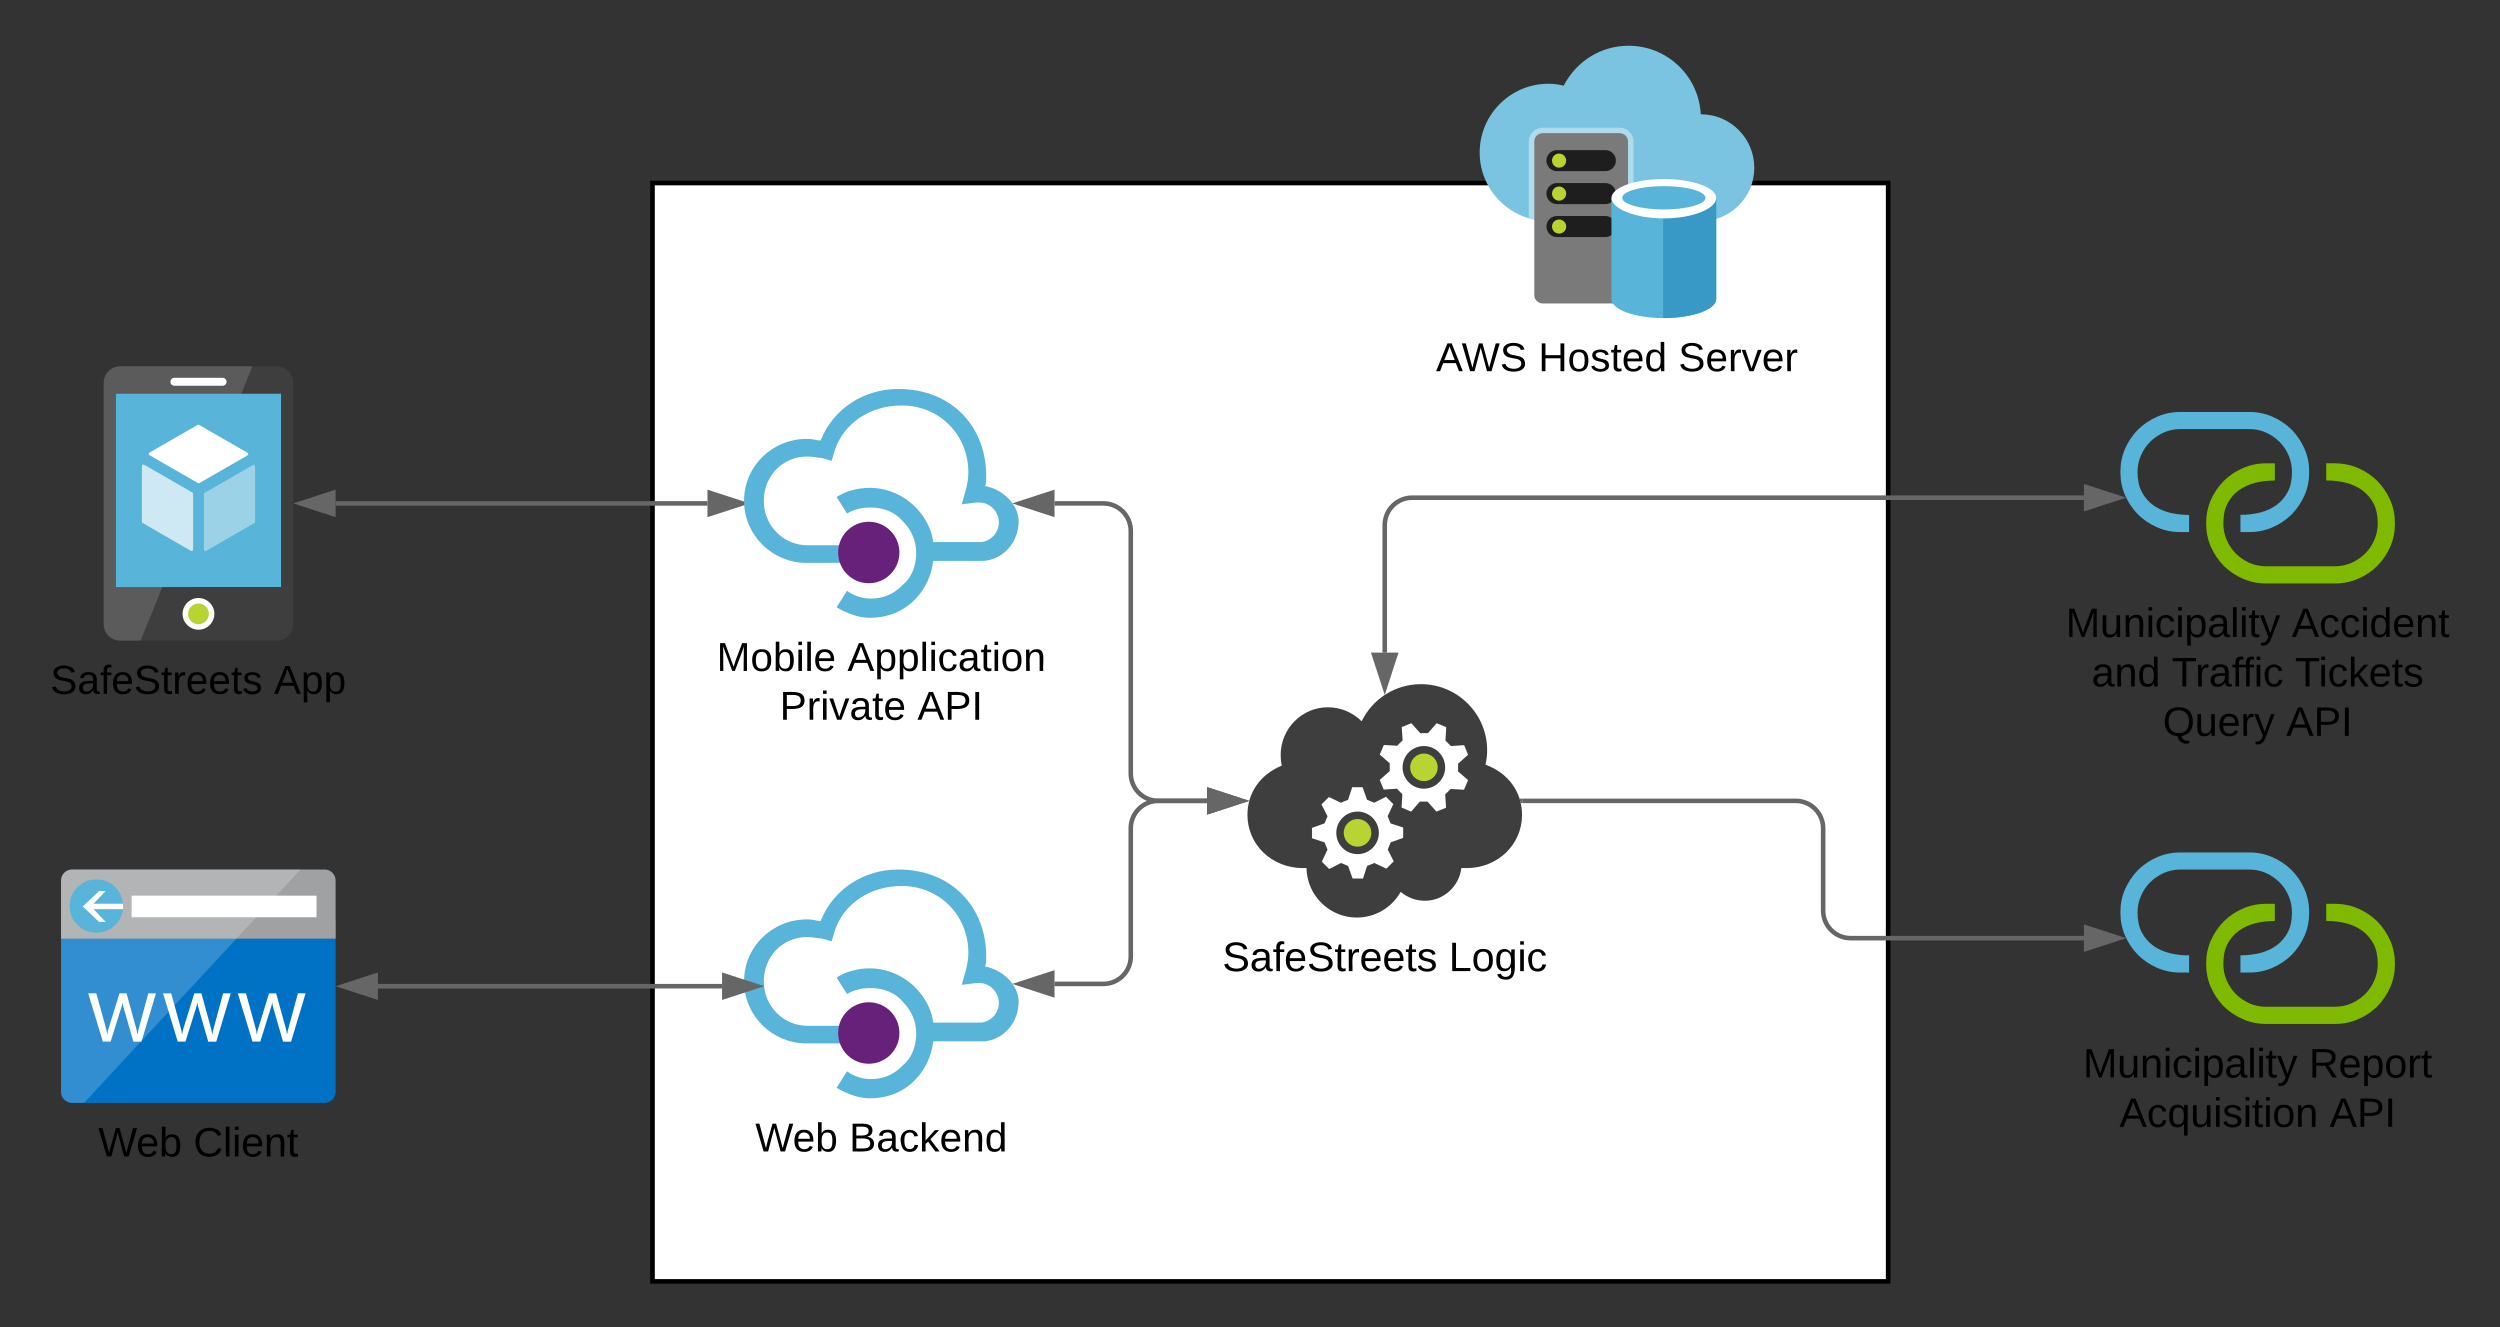 <svg xmlns="http://www.w3.org/2000/svg" xmlns:xlink="http://www.w3.org/1999/xlink" xmlns:lucid="lucid" width="1092.57" height="580"><rect width="100%" height="100%" fill="#333333" stroke="none"/><g transform="translate(-213.333 -220)" lucid:page-tab-id="LHwz4.T1mWLy"><path d="M341.5 492.8c0 3.96-3.23 7.2-7.2 7.2h-68.45c-3.97 0-7.2-3.24-7.2-7.2V387.3c0-3.95 3.23-7.2 7.2-7.2h68.44c3.97 0 7.2 3.25 7.2 7.2V492.8z" stroke="#000" stroke-opacity="0" fill="#3e3e3e"/><path d="M264 392.08h72.16v84.47H264v-84.47z" stroke="#000" stroke-opacity="0" fill="#59b4d9"/><path d="M307.02 488.27c0 3.83-3.1 6.93-6.95 6.93-3.83 0-6.95-3.1-6.95-6.93 0-3.82 3.12-6.93 6.95-6.93 3.84 0 6.95 3.1 6.95 6.93" stroke="#000" stroke-opacity="0" fill="#fff"/><path d="M304.63 488.27c0 2.5-2.04 4.55-4.56 4.55-2.5 0-4.55-2.04-4.55-4.55 0-2.5 2.04-4.54 4.55-4.54 2.52 0 4.56 2.04 4.56 4.54" stroke="#000" stroke-opacity="0" fill="#b8d432"/><path d="M263.97 476.5v-84.42h54.8l4.87-12h-57.78c-3.97 0-7.22 3.25-7.22 7.2V492.8c0 3.96 3.25 7.2 7.22 7.2h8.9l9.56-23.5h-20.35z" stroke="#000" stroke-opacity="0" fill="#fff" fill-opacity=".15"/><path d="M312.37 386.84c0 .98-.8 1.77-1.77 1.77h-21.05c-.98 0-1.77-.78-1.77-1.76 0-.97.8-1.77 1.77-1.77h21.05c.98 0 1.77.8 1.77 1.77" stroke="#000" stroke-opacity="0" fill="#1e1e1e"/><path d="M312.37 386.84c0 .98-.8 1.77-1.77 1.77h-21.05c-.98 0-1.77-.78-1.77-1.76 0-.97.8-1.77 1.77-1.77h21.05c.98 0 1.77.8 1.77 1.77M300.16 431.2c-.13 0-.22-.03-.35-.1l-21.17-12.18c-.18-.13-.3-.33-.3-.56 0-.23.12-.44.3-.54l21.05-12.12c.22-.1.44-.1.65 0l21.2 12.2c.16.1.3.33.3.56 0 .23-.14.43-.3.54l-21.07 12.1c-.08.07-.2.1-.3.1" stroke="#000" stroke-opacity="0" fill="#fff"/><path d="M297.1 460.82c-.13 0-.22-.04-.33-.08l-21.1-12.17c-.22-.1-.33-.3-.33-.53v-24.4c0-.22.1-.44.33-.56.18-.1.43-.1.63 0l21.12 12.18c.18.1.3.3.3.53v24.38c0 .22-.12.45-.3.56-.1.04-.22.08-.3.08" stroke="#000" stroke-opacity="0" fill="#fff" fill-opacity=".7"/><path d="M303.08 460.82c-.1 0-.22-.04-.33-.08-.2-.1-.32-.33-.32-.56v-24.2c0-.24.12-.46.32-.58l21.1-12.16c.2-.1.45-.1.63 0 .22.12.34.34.34.57v24.22c0 .26-.12.45-.34.56l-21.08 12.16c-.1.04-.2.08-.32.08" stroke="#000" stroke-opacity="0" fill="#fff" fill-opacity=".4"/><path d="M267.5 380h64.9c.94 0 1.42.48 1.42 1.44v117.12c0 .96-.48 1.44-1.43 1.44h-64.9c-.96 0-1.43-.48-1.43-1.44V381.44c0-.96.47-1.44 1.42-1.44z" stroke="#000" stroke-opacity="0" stroke-width="0" fill-opacity="0"/><path d="M259.9 387.9h80.2c.9 0 1.4.53 1.4 1.47v101.97c0 .94-.5 1.47-1.4 1.47h-80.2c-.9 0-1.4-.52-1.4-1.46V389.37c0-.94.5-1.47 1.4-1.47z" stroke="#000" stroke-opacity="0" stroke-width="0" fill-opacity="0"/><use xlink:href="#a" transform="matrix(1,0,0,1,228.5,509) translate(6.833 14.222)"/><use xlink:href="#b" transform="matrix(1,0,0,1,228.5,509) translate(104.562 14.222)"/><path d="M498.5 300h540v480h-540z" stroke="#000" stroke-width="2" fill="#fff"/><path d="M956.72 269.95h-.12c-.84-16.7-14.64-29.95-31.56-29.95-12.36 0-23.04 7.12-28.32 17.47-2.16-.54-4.44-.85-6.72-.85-16.56 0-30 13.5-30 30.04s13.44 29.95 30 29.95h66.72c12.84 0 23.28-10.4 23.28-23.28 0-12.87-10.44-23.37-23.28-23.37z" stroke="#000" stroke-opacity="0" fill="#59b4d9"/><path d="M956.72 269.95h-.12c-.84-16.7-14.64-29.95-31.56-29.95-12.36 0-23.04 7.12-28.32 17.47-2.16-.54-4.44-.85-6.72-.85-16.56 0-30 13.5-30 30.04s13.44 29.95 30 29.95h66.72c12.84 0 23.28-10.4 23.28-23.28 0-12.87-10.44-23.37-23.28-23.37z" stroke="#000" stroke-opacity="0" fill="#fff" fill-opacity=".2"/><path d="M890 316.6h37.23v-34.77c0-3.3-2.75-6.05-6.18-6.05h-33.42c-3.44 0-6.18 2.74-6.18 6.05v33.5c2.7.83 5.58 1.28 8.56 1.28z" stroke="#000" stroke-opacity="0" fill="#fff" fill-opacity=".4"/><path d="M924.82 349c0 2-1.68 3.63-3.77 3.63h-33.43c-2.1 0-3.76-1.63-3.76-3.64v-67.17c0-2 1.67-3.65 3.76-3.65h33.43c2.1 0 3.77 1.64 3.77 3.65V349z" stroke="#000" stroke-opacity="0" fill="#7a7a7a"/><path d="M889.16 319c0-2.53 2.06-4.6 4.6-4.6h21.14c2.55 0 4.62 2.07 4.62 4.6 0 2.55-2.07 4.6-4.62 4.6h-21.13c-2.55 0-4.6-2.05-4.6-4.6z" stroke="#000" stroke-opacity="0" fill="#1e1e1e"/><path d="M897.8 319c0 1.72-1.4 3.1-3.1 3.1-1.7 0-3.1-1.38-3.1-3.1 0-1.7 1.4-3.07 3.1-3.07 1.7 0 3.1 1.38 3.1 3.08z" stroke="#000" stroke-opacity="0" fill="#b8d432"/><path d="M889.16 304.6c0-2.54 2.06-4.6 4.6-4.6h21.14c2.55 0 4.62 2.06 4.62 4.6 0 2.54-2.07 4.6-4.62 4.6h-21.13c-2.55 0-4.6-2.06-4.6-4.6z" stroke="#000" stroke-opacity="0" fill="#1e1e1e"/><path d="M897.8 304.6c0 1.7-1.4 3.1-3.1 3.1-1.7 0-3.1-1.4-3.1-3.1 0-1.7 1.4-3.08 3.1-3.08 1.7 0 3.1 1.38 3.1 3.08z" stroke="#000" stroke-opacity="0" fill="#b8d432"/><path d="M889.16 290.2c0-2.55 2.06-4.6 4.6-4.6h21.14c2.55 0 4.62 2.05 4.62 4.6 0 2.53-2.07 4.6-4.62 4.6h-21.13c-2.55 0-4.6-2.07-4.6-4.6z" stroke="#000" stroke-opacity="0" fill="#1e1e1e"/><path d="M897.8 290.2c0 1.7-1.4 3.08-3.1 3.08-1.7 0-3.1-1.38-3.1-3.1 0-1.7 1.4-3.07 3.1-3.07 1.7 0 3.1 1.4 3.1 3.1z" stroke="#000" stroke-opacity="0" fill="#b8d432"/><path d="M940.48 306.54h-22.9v44.17c0 4.52 10.08 8.25 22.58 8.3h.32c12.64 0 22.9-3.72 22.9-8.3v-44.16h-22.9z" stroke="#000" stroke-opacity="0" fill="#59b4d9"/><path d="M940.17 359c12.64 0 23.2-3.73 23.2-8.3v-44.16l-23.2.58V359z" stroke="#000" stroke-opacity="0" fill="#3999c6"/><path d="M963.37 306.55c0 4.58-10.25 8.9-22.9 8.9-12.62 0-22.88-4.32-22.88-8.9 0-4.6 10.25-8.3 22.88-8.3 12.64 0 22.9 3.7 22.9 8.3" stroke="#000" stroke-opacity="0" fill="#fff"/><path d="M958.7 306.44c0 2.8-8.17 5.1-18.22 5.1-10.05 0-18.2-2.3-18.2-5.1 0-2.82 8.15-5.1 18.2-5.1 10.05 0 18.2 2.28 18.2 5.1" stroke="#000" stroke-opacity="0" fill="#59b4d9"/><use xlink:href="#c" transform="matrix(1,0,0,1,830,368) translate(10.914 14.222)"/><use xlink:href="#d" transform="matrix(1,0,0,1,830,368) translate(55.654 14.222)"/><use xlink:href="#e" transform="matrix(1,0,0,1,830,368) translate(116.84 14.222)"/><path d="M587.46 458.3h-21.24c-10.56 0-19.08-8.6-19.08-19.4 0-10.8 8.04-19.4 19.08-19.4 1.92 0 4.08.5 6.48.7l4.08 1.2 1.2-4.1c3.84-12.4 15.72-20.1 29.4-20.1 16.44 0 29.16 12.7 29.16 29.3 0 2.6-.48 5.2-1.2 7.9l-1.68 6 6.48-.8h1.2c4.68 0 8.52 4.1 8.52 8.7 0 4.5-3.36 7.9-7.32 8.6h-21.36c-.72-6-3.84-11.3-7.8-15.3-5.28-5.3-12.48-8.4-19.92-8.4-5.28 0-10.44 1.4-14.52 4l4.56 7.2c3.24-1.9 6.6-2.6 10.44-2.6 5.28 0 10.56 1.9 13.92 6 3.84 3.8 5.88 8.6 5.88 13.9 0 5.3-1.8 10.6-5.88 13.9-3.84 4.1-8.64 6-13.92 6-3.84 0-7.44-1.2-10.44-3.4l-4.56 7.2c4.56 2.7 9.72 4.6 14.52 4.6 7.44 0 14.64-2.6 19.92-8.2 4.44-4.5 7.08-10.5 7.8-16.7h22.32c8.52-.8 15-8.2 15-17.3 0-7.2-6.72-13.9-14.64-15.4.48-1.4.48-2.1.48-4.5 0-21.1-14.76-37.9-38.4-37.9-15.12 0-28.44 8.6-33.96 22.5-1.92 0-3.36-.7-5.52-.7-15.48-.2-27.96 11.8-27.96 27.1 0 15.1 12.48 27.1 27.24 27.1h23.4l-1.68-7.7z" stroke="#000" stroke-opacity="0" fill="#59b4d9"/><path d="M606.4 461.46c0 7.42-6 13.43-13.4 13.43s-13.38-6.02-13.38-13.44c0-7.4 6-13.43 13.38-13.43 7.4 0 13.4 6.02 13.4 13.43z" stroke="#000" stroke-opacity="0" fill="#68217a"/><path d="M583.4 478.3l4.22-6.7-7.63-7.08-21.42-1.4-16.63-12.37-1.48-17.2 12.75-17.5 21.07-.2 12.52-17.58 20.27-4.84 18.44 5.03 11.4 10.05 4.2 15.64-.57 12.93 13.78 4.84-3.42 14.8-13.1 5.22-18.9.83-6.5 12.56-9.33 9.88-13.43 1.3z" stroke="#000" stroke-opacity="0" stroke-width="0" fill-opacity="0"/><use xlink:href="#f" transform="matrix(1,0,0,1,508.5,499) translate(18.049 14.222)"/><use xlink:href="#g" transform="matrix(1,0,0,1,508.5,499) translate(75.185 14.222)"/><use xlink:href="#h" transform="matrix(1,0,0,1,508.5,499) translate(45.605 35.556)"/><use xlink:href="#i" transform="matrix(1,0,0,1,508.5,499) translate(105.753 35.556)"/><path d="M360 440h162.52" stroke="#666" stroke-width="2" fill="none"/><path d="M344.74 440l14.26-4.64v9.28z" stroke="#666" stroke-width="2" fill="#666"/><path d="M537.8 440l-14.28 4.64v-9.28z" fill="#666"/><path d="M538.53 439.2l.14 1.57-16.15 5.24v-12zm-14 4.06l10.02-3.26-10.03-3.26z" fill="#666"/><path d="M587.46 668.3h-21.24c-10.56 0-19.08-8.6-19.08-19.4 0-10.8 8.04-19.4 19.08-19.4 1.92 0 4.08.5 6.48.7l4.08 1.2 1.2-4.1c3.84-12.4 15.72-20.1 29.4-20.1 16.44 0 29.16 12.7 29.16 29.3 0 2.6-.48 5.2-1.2 7.9l-1.68 6 6.48-.8h1.2c4.68 0 8.52 4.1 8.52 8.7 0 4.5-3.36 7.9-7.32 8.6h-21.36c-.72-6-3.84-11.3-7.8-15.3-5.28-5.3-12.48-8.4-19.92-8.4-5.28 0-10.44 1.4-14.52 4l4.56 7.2c3.24-1.9 6.6-2.6 10.44-2.6 5.28 0 10.56 1.9 13.92 6 3.84 3.8 5.88 8.6 5.88 13.9 0 5.3-1.8 10.6-5.88 13.9-3.84 4.1-8.64 6-13.92 6-3.84 0-7.44-1.2-10.44-3.4l-4.56 7.2c4.56 2.7 9.72 4.6 14.52 4.6 7.44 0 14.64-2.6 19.92-8.2 4.44-4.5 7.08-10.5 7.8-16.7h22.32c8.52-.8 15-8.2 15-17.3 0-7.2-6.72-13.9-14.64-15.4.48-1.4.48-2.1.48-4.5 0-21.1-14.76-37.9-38.4-37.9-15.12 0-28.44 8.6-33.96 22.5-1.92 0-3.36-.7-5.52-.7-15.48-.2-27.96 11.8-27.96 27.1 0 15.1 12.48 27.1 27.24 27.1h23.4l-1.68-7.7z" stroke="#000" stroke-opacity="0" fill="#59b4d9"/><path d="M606.4 671.46c0 7.42-6 13.43-13.4 13.43s-13.38-6.02-13.38-13.44c0-7.4 6-13.43 13.38-13.43 7.4 0 13.4 6.02 13.4 13.43z" stroke="#000" stroke-opacity="0" fill="#68217a"/><path d="M583.4 688.3l4.22-6.7-7.63-7.08-21.42-1.4-16.63-12.37-1.48-17.2 12.75-17.5 21.07-.2 12.52-17.58 20.27-4.84 18.44 5.03 11.4 10.05 4.2 15.64-.57 12.93 13.78 4.84-3.42 14.8-13.1 5.22-18.9.83-6.5 12.56-9.33 9.88-13.43 1.3z" stroke="#000" stroke-opacity="0" stroke-width="0" fill-opacity="0"/><use xlink:href="#j" transform="matrix(1,0,0,1,508.5,709) translate(34.889 14.222)"/><use xlink:href="#k" transform="matrix(1,0,0,1,508.5,709) translate(75.975 14.222)"/><path d="M240 697.2c0 2.65 2.16 4.8 4.8 4.8h110.4c2.64 0 4.8-2.15 4.8-4.8v-74.95H240v74.96z" stroke="#000" stroke-opacity="0" fill="#0072c6"/><path d="M355.2 600H244.8c-2.64 0-4.8 2.15-4.8 4.8v25.43h120V604.8c0-2.65-2.16-4.8-4.8-4.8" stroke="#000" stroke-opacity="0" fill="#a0a1a2"/><path d="M244.83 600c-2.62 0-4.8 2.14-4.8 4.8v92.39c0 2.66 2.18 4.8 4.8 4.8h5.24l94.62-102h-99.87z" stroke="#000" stroke-opacity="0" fill="#fff" fill-opacity=".2"/><path d="M270.86 611.43h80.8v9.43h-80.8v-9.43z" stroke="#000" stroke-opacity="0" fill="#fff"/><path d="M267.14 616c0 6.43-5.24 11.66-11.7 11.66-6.47 0-11.7-5.23-11.7-11.67 0-6.46 5.23-11.68 11.7-11.68 6.46 0 11.7 5.22 11.7 11.67" stroke="#000" stroke-opacity="0" fill="#59b4d9"/><path d="M254.2 617.3l5.3 5.6h-2.88l-7.1-6.75 7.1-6.74h2.86l-5.3 5.56h12.96v2.35H254.2zM281.5 654.13l-6.35 21.1h-3.52l-4.35-15.1c-.18-.58-.3-1.23-.35-1.97h-.06c-.06.5-.2 1.14-.45 1.92l-4.73 15.14h-3.4l-6.4-21.1h3.55l4.38 15.87c.14.48.23 1.1.3 1.9h.17c.03-.62.15-1.25.35-1.95l4.9-15.82h3.1l4.37 15.9c.12.5.24 1.14.3 1.9h.18c.03-.55.14-1.18.35-1.9l4.3-15.9h3.34zM314.18 654.13l-6.33 21.1h-3.52l-4.35-15.1c-.18-.58-.3-1.23-.35-1.97h-.1c-.02.5-.17 1.14-.4 1.92l-4.74 15.14H291l-6.4-21.1h3.55l4.37 15.87c.15.48.24 1.1.3 1.9h.18c.03-.62.15-1.25.35-1.95l4.9-15.82h3.1l4.37 15.9c.12.5.24 1.14.3 1.9h.17c.02-.55.14-1.18.35-1.9l4.3-15.9h3.33zM346.88 654.13l-6.33 21.1h-3.52l-4.35-15.1c-.18-.58-.3-1.23-.36-1.97h-.06c-.05.5-.2 1.14-.44 1.92l-4.73 15.14h-3.42l-6.4-21.1h3.56l4.38 15.87c.15.48.24 1.1.3 1.9h.17c.02-.62.14-1.25.35-1.95l4.88-15.82h3.1l4.4 15.9c.1.5.23 1.14.3 1.9h.16c.02-.55.14-1.18.35-1.9l4.3-15.9h3.33z" stroke="#000" stroke-opacity="0" fill="#fff"/><use xlink:href="#l" transform="matrix(1,0,0,1,210,711) translate(46.275 14.4)"/><use xlink:href="#m" transform="matrix(1,0,0,1,210,711) translate(87.875 14.4)"/><path d="M378.5 651h150.4" stroke="#666" stroke-width="2" fill="none"/><path d="M363.24 651l14.26-4.64v9.28zM544.16 651l-14.27 4.64v-9.28z" stroke="#666" stroke-width="2" fill="#666"/><path d="M862.54 554.2c.48-2.15.72-4.2.72-6.33 0-15.92-12.96-28.87-28.92-28.87-11.16 0-21.12 6.32-25.92 16.22-3.96-3.88-9.12-6.12-14.76-6.12-11.4 0-20.64 9.38-20.64 20.8 0 1.54.12 3.07.48 4.7-9.36 3.87-15 11.83-15 21.52 0 13.06 10.68 23.26 24.24 23.26h1.56c.24 12.03 10.08 21.62 21.96 21.62 8.16 0 15.36-4.4 19.2-11.22 3 2.45 6.6 3.88 10.56 3.88 8.16 0 15-6.23 15.96-14.28h2.28c13.56 0 24.24-10.2 24.24-23.26 0-10.1-6.12-18.36-15.96-21.93" stroke="#000" stroke-opacity="0" fill="#3e3e3e"/><path d="M853.14 565.14l1.78-4.2-.5-.44-3.87-3.36v-3.4l4.37-3.87-1.7-4.2-.7.03-5.1.35-2.38-2.4.34-5.84-4.16-1.76-.47.5-3.36 3.86H834l-3.86-4.36-4.2 1.7.03.7.35 5.1-2.4 2.35-5.82-.32-1.78 4.18.5.46 3.86 3.36v3.4l-4.36 3.87 1.7 4.2.7-.03 5.1-.34 2.38 2.4-.34 5.83 4.2 1.8.43-.52 3.34-3.86h3.4l3.86 4.37 4.2-1.7-.03-.7-.35-5.1 2.4-2.4 5.82.34zm-21.15-1.2c-4.72-2-6.96-7.46-4.95-12.2 2-4.73 7.45-6.97 12.2-4.96 4.7 2 6.94 7.46 4.94 12.2-2.02 4.73-7.46 6.97-12.2 4.96M826.56 586.18v-4.55l-.64-.2-4.87-1.6-1.27-3.12 2.47-5.3-3.2-3.2-.6.32-4.54 2.28-3.14-1.28-1.95-5.5h-4.54l-.2.63-1.6 4.87-3.15 1.28-5.25-2.48-3.2 3.2.28.6 2.32 4.6-1.28 3.1-5.5 1.97v4.54l.63.2 4.87 1.6 1.28 3.16-2.48 5.27 3.2 3.2.6-.28 4.58-2.33 3.1 1.28 1.97 5.5h4.55l.2-.63 1.6-4.87 3.14-1.28 5.28 2.48 3.2-3.2-.3-.6-2.3-4.55 1.27-3.16 5.5-1.96zm-19.95 7.1c-5.13 0-9.28-4.14-9.28-9.3 0-5.15 4.2-9.3 9.3-9.3 5.14 0 9.3 4.2 9.3 9.3 0 5.16-4.16 9.3-9.3 9.3" stroke="#000" stroke-opacity="0" fill="#fff"/><path d="M841.18 557.7c-1.3 3.08-4.84 4.52-7.9 3.22-3.08-1.3-4.5-4.84-3.2-7.9 1.28-3.08 4.82-4.53 7.88-3.23 3.08 1.3 4.5 4.83 3.22 7.9M812.65 584c0 3.32-2.7 6.03-6.03 6.03-3.35 0-6.04-2.7-6.04-6.04 0-3.35 2.7-6.06 6.04-6.06 3.32 0 6.03 2.7 6.03 6.05" stroke="#000" stroke-opacity="0" fill="#b8d432"/><use xlink:href="#n" transform="matrix(1,0,0,1,728.5,630) translate(19.05 14.4)"/><use xlink:href="#o" transform="matrix(1,0,0,1,728.5,630) translate(118 14.4)"/><path d="M674.18 440h21.33c6.64 0 12 5.37 12 12v106c0 6.63 5.38 12 12 12h21.34" stroke="#666" stroke-width="2" fill="none"/><path d="M658.92 440l14.26-4.64v9.28zM756.1 570l-14.26 4.64v-9.28z" stroke="#666" stroke-width="2" fill="#666"/><path d="M674.18 650h21.33c6.64 0 12-5.37 12-12v-56c0-6.63 5.38-12 12-12h21.34" stroke="#666" stroke-width="2" fill="none"/><path d="M658.92 650l14.26-4.64v9.28zM756.1 570l-14.26 4.64v-9.28z" stroke="#666" stroke-width="2" fill="#666"/><path d="M1233.76 422.5c3.63 0 7.02.68 10.23 2.1 3.13 1.36 5.93 3.25 8.33 5.62 2.3 2.36 4.2 5.14 5.6 8.3 1.4 3.2 2.07 6.6 2.07 10.23 0 3.62-.66 7.03-2.06 10.24-1.4 3.14-3.3 5.92-5.6 8.28-2.4 2.36-5.2 4.25-8.35 5.62-3.22 1.42-6.6 2.1-10.24 2.1h-30.03c-3.63 0-7-.68-10.23-2.1-3.13-1.37-5.94-3.26-8.33-5.62-2.3-2.36-4.2-5.14-5.6-8.3-1.4-3.2-2.07-6.6-2.07-10.23 0-3.62.66-7.04 2.06-10.24 1.4-3.14 3.3-5.92 5.6-8.28 2.4-2.37 5.2-4.26 8.34-5.62 3.22-1.42 6.6-2.1 10.23-2.1h3.8v7.5c-2.97 0-5.86.32-8.58 1-2.72.7-5.12 1.8-7.18 3.3-2.06 1.48-3.7 3.42-4.95 5.8-1.24 2.35-1.8 5.24-1.8 8.65 0 2.57.48 5 1.47 7.24.98 2.25 2.3 4.25 4.03 5.98 1.74 1.68 3.72 3.04 5.94 4.04 2.3 1 4.7 1.47 7.26 1.47h30.03c2.56 0 4.95-.48 7.26-1.48 2.23-1 4.2-2.36 5.94-4.04 1.74-1.73 3.06-3.73 4.05-6 1-2.24 1.5-4.66 1.5-7.23 0-3.4-.6-6.3-1.82-8.66-1.24-2.38-2.9-4.27-4.95-5.8-2.07-1.5-4.46-2.6-7.18-3.3-2.72-.68-5.6-1-8.58-1v-7.5h3.8z" stroke="#000" stroke-opacity="0" stroke-width="3" fill="#7fba00"/><path d="M1192.47 452.5V445c2.97 0 5.86-.32 8.58-1 2.72-.7 5.12-1.8 7.18-3.3 2.06-1.53 3.7-3.42 4.95-5.8 1.24-2.35 1.8-5.24 1.8-8.65 0-2.57-.48-5-1.47-7.24-.98-2.3-2.3-4.25-4.03-5.98-1.74-1.68-3.72-3.04-5.94-4.04-2.3-1-4.7-1.47-7.26-1.47h-30.03c-2.56 0-4.95.48-7.26 1.48-2.23 1-4.2 2.36-5.94 4.04-1.74 1.73-3.06 3.68-4.05 6-1 2.24-1.5 4.66-1.5 7.23 0 3.4.6 6.3 1.82 8.66 1.24 2.38 2.9 4.27 4.95 5.8 2.07 1.5 4.46 2.6 7.18 3.3 2.72.68 5.6 1 8.58 1v7.5h-3.8c-3.62 0-7-.68-10.22-2.1-3.13-1.36-5.93-3.25-8.33-5.62-2.3-2.36-4.2-5.14-5.6-8.3-1.4-3.2-2.07-6.6-2.07-10.23 0-3.62.66-7.03 2.06-10.24 1.4-3.14 3.3-5.92 5.6-8.28 2.4-2.36 5.2-4.25 8.35-5.62 3.22-1.42 6.6-2.1 10.24-2.1h30.03c3.63 0 7 .68 10.23 2.1 3.13 1.37 5.94 3.26 8.33 5.62 2.3 2.36 4.2 5.14 5.6 8.3 1.4 3.2 2.07 6.6 2.07 10.23 0 3.62-.66 7.04-2.06 10.24-1.4 3.14-3.3 5.92-5.6 8.28-2.4 2.37-5.2 4.26-8.34 5.62-3.22 1.42-6.6 2.1-10.23 2.1h-3.8z" stroke="#000" stroke-opacity="0" stroke-width="3" fill="#59b4d9"/><path d="M1166.62 451.48h28.93s24.4-.9 25.62-25.62c0 0 .97-21.48-24.82-24.8h-33.68s-17.4 2.3-21.92 21.88c0 0-2.9 18.65 15.23 26.37 0 0 2.5 1.97 10.64 2.18z" stroke="#000" stroke-opacity="0" stroke-width="0" fill-opacity="0"/><path d="M1206.52 423.58h24.2s23.4-3.03 28.14 23.57c0 0 3.05 14.38-15.3 24.48 0 0-3.6 1.96-8.82 2.32h-32.55s-21.4-1.82-23.25-23.27c0 0-2.48-27.15 27.57-27.1z" stroke="#000" stroke-opacity="0" stroke-width="0" fill-opacity="0"/><use xlink:href="#p" transform="matrix(1,0,0,1,1110,484) translate(6.15 14.4)"/><use xlink:href="#q" transform="matrix(1,0,0,1,1110,484) translate(104.9 14.4)"/><use xlink:href="#r" transform="matrix(1,0,0,1,1110,484) translate(17.45 36)"/><use xlink:href="#s" transform="matrix(1,0,0,1,1110,484) translate(52.45 36)"/><use xlink:href="#t" transform="matrix(1,0,0,1,1110,484) translate(106.3 36)"/><use xlink:href="#u" transform="matrix(1,0,0,1,1110,484) translate(48.525 57.6)"/><use xlink:href="#v" transform="matrix(1,0,0,1,1110,484) translate(102.475 57.6)"/><path d="M1233.76 615c3.63 0 7.02.68 10.23 2.1 3.13 1.36 5.93 3.25 8.33 5.62 2.3 2.36 4.2 5.14 5.6 8.3 1.4 3.2 2.07 6.6 2.07 10.23 0 3.62-.66 7.03-2.06 10.24-1.4 3.14-3.3 5.92-5.6 8.28-2.4 2.36-5.2 4.25-8.35 5.62-3.22 1.42-6.6 2.1-10.24 2.1h-30.03c-3.63 0-7-.68-10.23-2.1-3.13-1.37-5.94-3.26-8.33-5.62-2.3-2.36-4.2-5.14-5.6-8.3-1.4-3.2-2.07-6.6-2.07-10.23 0-3.62.66-7.04 2.06-10.24 1.4-3.14 3.3-5.92 5.6-8.28 2.4-2.37 5.2-4.26 8.34-5.62 3.22-1.42 6.6-2.1 10.23-2.1h3.8v7.5c-2.97 0-5.86.32-8.58 1-2.72.7-5.12 1.8-7.18 3.3-2.06 1.48-3.7 3.42-4.95 5.8-1.24 2.35-1.8 5.24-1.8 8.65 0 2.57.48 5 1.47 7.24.98 2.25 2.3 4.25 4.03 5.98 1.74 1.68 3.72 3.04 5.94 4.04 2.3 1 4.7 1.47 7.26 1.47h30.03c2.56 0 4.95-.48 7.26-1.48 2.23-1 4.2-2.36 5.94-4.04 1.74-1.73 3.06-3.73 4.05-6 1-2.24 1.5-4.66 1.5-7.23 0-3.4-.6-6.3-1.82-8.66-1.24-2.38-2.9-4.27-4.95-5.8-2.07-1.5-4.46-2.6-7.18-3.3-2.72-.68-5.6-1-8.58-1V615h3.8z" stroke="#000" stroke-opacity="0" stroke-width="3" fill="#7fba00"/><path d="M1192.47 645v-7.5c2.97 0 5.86-.32 8.58-1 2.72-.7 5.12-1.8 7.18-3.3 2.06-1.53 3.7-3.42 4.95-5.8 1.24-2.35 1.8-5.24 1.8-8.65 0-2.57-.48-5-1.47-7.24-.98-2.3-2.3-4.25-4.03-5.98-1.74-1.68-3.72-3.04-5.94-4.04-2.3-1-4.7-1.47-7.26-1.47h-30.03c-2.56 0-4.95.48-7.26 1.48-2.23 1-4.2 2.36-5.94 4.04-1.74 1.73-3.06 3.68-4.05 6-1 2.24-1.5 4.66-1.5 7.23 0 3.4.6 6.3 1.82 8.66 1.24 2.38 2.9 4.27 4.95 5.8 2.07 1.5 4.46 2.6 7.18 3.3 2.72.68 5.6 1 8.58 1v7.5h-3.8c-3.62 0-7-.68-10.22-2.1-3.13-1.36-5.93-3.25-8.33-5.62-2.3-2.36-4.2-5.14-5.6-8.3-1.4-3.2-2.07-6.6-2.07-10.23 0-3.62.66-7.03 2.06-10.24 1.4-3.14 3.3-5.92 5.6-8.28 2.4-2.36 5.2-4.25 8.35-5.62 3.22-1.42 6.6-2.1 10.24-2.1h30.03c3.63 0 7 .68 10.23 2.1 3.13 1.37 5.94 3.26 8.33 5.62 2.3 2.36 4.2 5.14 5.6 8.3 1.4 3.2 2.07 6.6 2.07 10.23 0 3.62-.66 7.04-2.06 10.24-1.4 3.14-3.3 5.92-5.6 8.28-2.4 2.37-5.2 4.26-8.34 5.62-3.22 1.42-6.6 2.1-10.23 2.1h-3.8z" stroke="#000" stroke-opacity="0" stroke-width="3" fill="#59b4d9"/><path d="M1166.62 643.98h28.93s24.4-.9 25.62-25.62c0 0 .97-21.48-24.82-24.8h-33.68s-17.4 2.3-21.92 21.88c0 0-2.9 18.65 15.23 26.37 0 0 2.5 1.97 10.64 2.18z" stroke="#000" stroke-opacity="0" stroke-width="0" fill-opacity="0"/><path d="M1206.52 616.08h24.2s23.4-3.03 28.14 23.57c0 0 3.05 14.38-15.3 24.48 0 0-3.6 1.96-8.82 2.32h-32.55s-21.4-1.82-23.25-23.27c0 0-2.48-27.15 27.57-27.1z" stroke="#000" stroke-opacity="0" stroke-width="0" fill-opacity="0"/><g><use xlink:href="#p" transform="matrix(1,0,0,1,1110,676.5) translate(13.675 14.4)"/><use xlink:href="#w" transform="matrix(1,0,0,1,1110,676.5) translate(112.425 14.4)"/><use xlink:href="#x" transform="matrix(1,0,0,1,1110,676.5) translate(29.575 36)"/><use xlink:href="#v" transform="matrix(1,0,0,1,1110,676.5) translate(121.425 36)"/></g><path d="M818.5 505.22V449.5c0-6.63 5.37-12 12-12h293.56" stroke="#666" stroke-width="2" fill="none"/><path d="M818.5 520.5l-4.64-14.28h9.28zM1139.33 437.5l-14.27 4.64v-9.28z" stroke="#666" stroke-width="2" fill="#666"/><path d="M878.62 570H998.1c6.62 0 12 5.37 12 12v36c0 6.63 5.37 12 12 12h101.96" stroke="#666" stroke-width="2" fill="none"/><path d="M878.65 571h-.73l-.02-.23-.63-1.77h1.38z" fill="#666"/><path d="M1139.33 630l-14.27 4.64v-9.28z" stroke="#666" stroke-width="2" fill="#666"/><defs><path d="M185-189c-5-48-123-54-124 2 14 75 158 14 163 119 3 78-121 87-175 55-17-10-28-26-33-46l33-7c5 56 141 63 141-1 0-78-155-14-162-118-5-82 145-84 179-34 5 7 8 16 11 25" id="y"/><path d="M141-36C126-15 110 5 73 4 37 3 15-17 15-53c-1-64 63-63 125-63 3-35-9-54-41-54-24 1-41 7-42 31l-33-3c5-37 33-52 76-52 45 0 72 20 72 64v82c-1 20 7 32 28 27v20c-31 9-61-2-59-35zM48-53c0 20 12 33 32 33 41-3 63-29 60-74-43 2-92-5-92 41" id="z"/><path d="M101-234c-31-9-42 10-38 44h38v23H63V0H32v-167H5v-23h27c-7-52 17-82 69-68v24" id="A"/><path d="M100-194c63 0 86 42 84 106H49c0 40 14 67 53 68 26 1 43-12 49-29l28 8c-11 28-37 45-77 45C44 4 14-33 15-96c1-61 26-98 85-98zm52 81c6-60-76-77-97-28-3 7-6 17-6 28h103" id="B"/><path d="M59-47c-2 24 18 29 38 22v24C64 9 27 4 27-40v-127H5v-23h24l9-43h21v43h35v23H59v120" id="C"/><path d="M114-163C36-179 61-72 57 0H25l-1-190h30c1 12-1 29 2 39 6-27 23-49 58-41v29" id="D"/><path d="M135-143c-3-34-86-38-87 0 15 53 115 12 119 90S17 21 10-45l28-5c4 36 97 45 98 0-10-56-113-15-118-90-4-57 82-63 122-42 12 7 21 19 24 35" id="E"/><g id="a"><use transform="matrix(0.049,0,0,0.049,0,0)" xlink:href="#y"/><use transform="matrix(0.049,0,0,0.049,11.852,0)" xlink:href="#z"/><use transform="matrix(0.049,0,0,0.049,21.728,0)" xlink:href="#A"/><use transform="matrix(0.049,0,0,0.049,26.667,0)" xlink:href="#B"/><use transform="matrix(0.049,0,0,0.049,36.543,0)" xlink:href="#y"/><use transform="matrix(0.049,0,0,0.049,48.395,0)" xlink:href="#C"/><use transform="matrix(0.049,0,0,0.049,53.333,0)" xlink:href="#D"/><use transform="matrix(0.049,0,0,0.049,59.21,0)" xlink:href="#B"/><use transform="matrix(0.049,0,0,0.049,69.086,0)" xlink:href="#B"/><use transform="matrix(0.049,0,0,0.049,78.963,0)" xlink:href="#C"/><use transform="matrix(0.049,0,0,0.049,83.901,0)" xlink:href="#E"/></g><path d="M205 0l-28-72H64L36 0H1l101-248h38L239 0h-34zm-38-99l-47-123c-12 45-31 82-46 123h93" id="F"/><path d="M115-194c55 1 70 41 70 98S169 2 115 4C84 4 66-9 55-30l1 105H24l-1-265h31l2 30c10-21 28-34 59-34zm-8 174c40 0 45-34 45-75s-6-73-45-74c-42 0-51 32-51 76 0 43 10 73 51 73" id="G"/><g id="b"><use transform="matrix(0.049,0,0,0.049,0,0)" xlink:href="#F"/><use transform="matrix(0.049,0,0,0.049,11.852,0)" xlink:href="#G"/><use transform="matrix(0.049,0,0,0.049,21.728,0)" xlink:href="#G"/></g><path d="M266 0h-40l-56-210L115 0H75L2-248h35L96-30l15-64 43-154h32l59 218 59-218h35" id="H"/><g id="c"><use transform="matrix(0.049,0,0,0.049,0,0)" xlink:href="#F"/><use transform="matrix(0.049,0,0,0.049,11.21,0)" xlink:href="#H"/><use transform="matrix(0.049,0,0,0.049,27.951,0)" xlink:href="#y"/></g><path d="M197 0v-115H63V0H30v-248h33v105h134v-105h34V0h-34" id="I"/><path d="M100-194c62-1 85 37 85 99 1 63-27 99-86 99S16-35 15-95c0-66 28-99 85-99zM99-20c44 1 53-31 53-75 0-43-8-75-51-75s-53 32-53 75 10 74 51 75" id="J"/><path d="M85-194c31 0 48 13 60 33l-1-100h32l1 261h-30c-2-10 0-23-3-31C134-8 116 4 85 4 32 4 16-35 15-94c0-66 23-100 70-100zm9 24c-40 0-46 34-46 75 0 40 6 74 45 74 42 0 51-32 51-76 0-42-9-74-50-73" id="K"/><g id="d"><use transform="matrix(0.049,0,0,0.049,0,0)" xlink:href="#I"/><use transform="matrix(0.049,0,0,0.049,12.79,0)" xlink:href="#J"/><use transform="matrix(0.049,0,0,0.049,22.667,0)" xlink:href="#E"/><use transform="matrix(0.049,0,0,0.049,31.556,0)" xlink:href="#C"/><use transform="matrix(0.049,0,0,0.049,36.494,0)" xlink:href="#B"/><use transform="matrix(0.049,0,0,0.049,46.37,0)" xlink:href="#K"/></g><path d="M108 0H70L1-190h34L89-25l56-165h34" id="L"/><g id="e"><use transform="matrix(0.049,0,0,0.049,0,0)" xlink:href="#y"/><use transform="matrix(0.049,0,0,0.049,11.852,0)" xlink:href="#B"/><use transform="matrix(0.049,0,0,0.049,21.728,0)" xlink:href="#D"/><use transform="matrix(0.049,0,0,0.049,27.605,0)" xlink:href="#L"/><use transform="matrix(0.049,0,0,0.049,36.494,0)" xlink:href="#B"/><use transform="matrix(0.049,0,0,0.049,46.37,0)" xlink:href="#D"/></g><path d="M240 0l2-218c-23 76-54 145-80 218h-23L58-218 59 0H30v-248h44l77 211c21-75 51-140 76-211h43V0h-30" id="M"/><path d="M115-194c53 0 69 39 70 98 0 66-23 100-70 100C84 3 66-7 56-30L54 0H23l1-261h32v101c10-23 28-34 59-34zm-8 174c40 0 45-34 45-75 0-40-5-75-45-74-42 0-51 32-51 76 0 43 10 73 51 73" id="N"/><path d="M24-231v-30h32v30H24zM24 0v-190h32V0H24" id="O"/><path d="M24 0v-261h32V0H24" id="P"/><g id="f"><use transform="matrix(0.049,0,0,0.049,0,0)" xlink:href="#M"/><use transform="matrix(0.049,0,0,0.049,14.765,0)" xlink:href="#J"/><use transform="matrix(0.049,0,0,0.049,24.642,0)" xlink:href="#N"/><use transform="matrix(0.049,0,0,0.049,34.519,0)" xlink:href="#O"/><use transform="matrix(0.049,0,0,0.049,38.42,0)" xlink:href="#P"/><use transform="matrix(0.049,0,0,0.049,42.321,0)" xlink:href="#B"/></g><path d="M96-169c-40 0-48 33-48 73s9 75 48 75c24 0 41-14 43-38l32 2c-6 37-31 61-74 61-59 0-76-41-82-99-10-93 101-131 147-64 4 7 5 14 7 22l-32 3c-4-21-16-35-41-35" id="Q"/><path d="M117-194c89-4 53 116 60 194h-32v-121c0-31-8-49-39-48C34-167 62-67 57 0H25l-1-190h30c1 10-1 24 2 32 11-22 29-35 61-36" id="R"/><g id="g"><use transform="matrix(0.049,0,0,0.049,0,0)" xlink:href="#F"/><use transform="matrix(0.049,0,0,0.049,11.852,0)" xlink:href="#G"/><use transform="matrix(0.049,0,0,0.049,21.728,0)" xlink:href="#G"/><use transform="matrix(0.049,0,0,0.049,31.605,0)" xlink:href="#P"/><use transform="matrix(0.049,0,0,0.049,35.506,0)" xlink:href="#O"/><use transform="matrix(0.049,0,0,0.049,39.407,0)" xlink:href="#Q"/><use transform="matrix(0.049,0,0,0.049,48.296,0)" xlink:href="#z"/><use transform="matrix(0.049,0,0,0.049,58.173,0)" xlink:href="#C"/><use transform="matrix(0.049,0,0,0.049,63.111,0)" xlink:href="#O"/><use transform="matrix(0.049,0,0,0.049,67.012,0)" xlink:href="#J"/><use transform="matrix(0.049,0,0,0.049,76.889,0)" xlink:href="#R"/></g><path d="M30-248c87 1 191-15 191 75 0 78-77 80-158 76V0H30v-248zm33 125c57 0 124 11 124-50 0-59-68-47-124-48v98" id="S"/><g id="h"><use transform="matrix(0.049,0,0,0.049,0,0)" xlink:href="#S"/><use transform="matrix(0.049,0,0,0.049,11.852,0)" xlink:href="#D"/><use transform="matrix(0.049,0,0,0.049,17.728,0)" xlink:href="#O"/><use transform="matrix(0.049,0,0,0.049,21.63,0)" xlink:href="#L"/><use transform="matrix(0.049,0,0,0.049,30.519,0)" xlink:href="#z"/><use transform="matrix(0.049,0,0,0.049,40.395,0)" xlink:href="#C"/><use transform="matrix(0.049,0,0,0.049,45.333,0)" xlink:href="#B"/></g><path d="M33 0v-248h34V0H33" id="T"/><g id="i"><use transform="matrix(0.049,0,0,0.049,0,0)" xlink:href="#F"/><use transform="matrix(0.049,0,0,0.049,11.852,0)" xlink:href="#S"/><use transform="matrix(0.049,0,0,0.049,23.704,0)" xlink:href="#T"/></g><g id="j"><use transform="matrix(0.049,0,0,0.049,0,0)" xlink:href="#H"/><use transform="matrix(0.049,0,0,0.049,16.395,0)" xlink:href="#B"/><use transform="matrix(0.049,0,0,0.049,26.272,0)" xlink:href="#N"/></g><path d="M160-131c35 5 61 23 61 61C221 17 115-2 30 0v-248c76 3 177-17 177 60 0 33-19 50-47 57zm-97-11c50-1 110 9 110-42 0-47-63-36-110-37v79zm0 115c55-2 124 14 124-45 0-56-70-42-124-44v89" id="U"/><path d="M143 0L79-87 56-68V0H24v-261h32v163l83-92h37l-77 82L181 0h-38" id="V"/><g id="k"><use transform="matrix(0.049,0,0,0.049,0,0)" xlink:href="#U"/><use transform="matrix(0.049,0,0,0.049,11.852,0)" xlink:href="#z"/><use transform="matrix(0.049,0,0,0.049,21.728,0)" xlink:href="#Q"/><use transform="matrix(0.049,0,0,0.049,30.617,0)" xlink:href="#V"/><use transform="matrix(0.049,0,0,0.049,39.506,0)" xlink:href="#B"/><use transform="matrix(0.049,0,0,0.049,49.383,0)" xlink:href="#R"/><use transform="matrix(0.049,0,0,0.049,59.259,0)" xlink:href="#K"/></g><g id="l"><use transform="matrix(0.05,0,0,0.05,0,0)" xlink:href="#H"/><use transform="matrix(0.05,0,0,0.05,16.6,0)" xlink:href="#B"/><use transform="matrix(0.05,0,0,0.05,26.6,0)" xlink:href="#N"/></g><path d="M212-179c-10-28-35-45-73-45-59 0-87 40-87 99 0 60 29 101 89 101 43 0 62-24 78-52l27 14C228-24 195 4 139 4 59 4 22-46 18-125c-6-104 99-153 187-111 19 9 31 26 39 46" id="W"/><g id="m"><use transform="matrix(0.05,0,0,0.05,0,0)" xlink:href="#W"/><use transform="matrix(0.05,0,0,0.05,12.95,0)" xlink:href="#P"/><use transform="matrix(0.05,0,0,0.05,16.9,0)" xlink:href="#O"/><use transform="matrix(0.05,0,0,0.05,20.85,0)" xlink:href="#B"/><use transform="matrix(0.05,0,0,0.05,30.85,0)" xlink:href="#R"/><use transform="matrix(0.05,0,0,0.05,40.85,0)" xlink:href="#C"/></g><g id="n"><use transform="matrix(0.05,0,0,0.05,0,0)" xlink:href="#y"/><use transform="matrix(0.05,0,0,0.05,12,0)" xlink:href="#z"/><use transform="matrix(0.05,0,0,0.05,22,0)" xlink:href="#A"/><use transform="matrix(0.05,0,0,0.05,27,0)" xlink:href="#B"/><use transform="matrix(0.05,0,0,0.05,37,0)" xlink:href="#y"/><use transform="matrix(0.05,0,0,0.05,49,0)" xlink:href="#C"/><use transform="matrix(0.05,0,0,0.05,54,0)" xlink:href="#D"/><use transform="matrix(0.05,0,0,0.05,59.95,0)" xlink:href="#B"/><use transform="matrix(0.05,0,0,0.05,69.95,0)" xlink:href="#B"/><use transform="matrix(0.05,0,0,0.05,79.95,0)" xlink:href="#C"/><use transform="matrix(0.05,0,0,0.05,84.95,0)" xlink:href="#E"/></g><path d="M30 0v-248h33v221h125V0H30" id="X"/><path d="M177-190C167-65 218 103 67 71c-23-6-38-20-44-43l32-5c15 47 100 32 89-28v-30C133-14 115 1 83 1 29 1 15-40 15-95c0-56 16-97 71-98 29-1 48 16 59 35 1-10 0-23 2-32h30zM94-22c36 0 50-32 50-73 0-42-14-75-50-75-39 0-46 34-46 75s6 73 46 73" id="Y"/><g id="o"><use transform="matrix(0.05,0,0,0.05,0,0)" xlink:href="#X"/><use transform="matrix(0.05,0,0,0.05,10,0)" xlink:href="#J"/><use transform="matrix(0.05,0,0,0.05,20,0)" xlink:href="#Y"/><use transform="matrix(0.05,0,0,0.05,30,0)" xlink:href="#O"/><use transform="matrix(0.05,0,0,0.05,33.95,0)" xlink:href="#Q"/></g><path d="M84 4C-5 8 30-112 23-190h32v120c0 31 7 50 39 49 72-2 45-101 50-169h31l1 190h-30c-1-10 1-25-2-33-11 22-28 36-60 37" id="Z"/><path d="M179-190L93 31C79 59 56 82 12 73V49c39 6 53-20 64-50L1-190h34L92-34l54-156h33" id="aa"/><g id="p"><use transform="matrix(0.05,0,0,0.05,0,0)" xlink:href="#M"/><use transform="matrix(0.05,0,0,0.05,14.95,0)" xlink:href="#Z"/><use transform="matrix(0.05,0,0,0.05,24.95,0)" xlink:href="#R"/><use transform="matrix(0.05,0,0,0.05,34.95,0)" xlink:href="#O"/><use transform="matrix(0.05,0,0,0.05,38.9,0)" xlink:href="#Q"/><use transform="matrix(0.05,0,0,0.05,47.9,0)" xlink:href="#O"/><use transform="matrix(0.05,0,0,0.05,51.85,0)" xlink:href="#G"/><use transform="matrix(0.05,0,0,0.05,61.85,0)" xlink:href="#z"/><use transform="matrix(0.05,0,0,0.05,71.85,0)" xlink:href="#P"/><use transform="matrix(0.05,0,0,0.05,75.8,0)" xlink:href="#O"/><use transform="matrix(0.05,0,0,0.05,79.75,0)" xlink:href="#C"/><use transform="matrix(0.05,0,0,0.05,84.75,0)" xlink:href="#aa"/></g><g id="q"><use transform="matrix(0.05,0,0,0.05,0,0)" xlink:href="#F"/><use transform="matrix(0.05,0,0,0.05,12,0)" xlink:href="#Q"/><use transform="matrix(0.05,0,0,0.05,21,0)" xlink:href="#Q"/><use transform="matrix(0.05,0,0,0.05,30,0)" xlink:href="#O"/><use transform="matrix(0.05,0,0,0.05,33.95,0)" xlink:href="#K"/><use transform="matrix(0.05,0,0,0.05,43.95,0)" xlink:href="#B"/><use transform="matrix(0.05,0,0,0.05,53.95,0)" xlink:href="#R"/><use transform="matrix(0.05,0,0,0.05,63.95,0)" xlink:href="#C"/></g><g id="r"><use transform="matrix(0.05,0,0,0.05,0,0)" xlink:href="#z"/><use transform="matrix(0.05,0,0,0.05,10,0)" xlink:href="#R"/><use transform="matrix(0.05,0,0,0.05,20,0)" xlink:href="#K"/></g><path d="M127-220V0H93v-220H8v-28h204v28h-85" id="ab"/><g id="s"><use transform="matrix(0.05,0,0,0.05,0,0)" xlink:href="#ab"/><use transform="matrix(0.05,0,0,0.05,10.3,0)" xlink:href="#D"/><use transform="matrix(0.05,0,0,0.05,16.25,0)" xlink:href="#z"/><use transform="matrix(0.05,0,0,0.05,26.25,0)" xlink:href="#A"/><use transform="matrix(0.05,0,0,0.05,30.9,0)" xlink:href="#A"/><use transform="matrix(0.05,0,0,0.05,35.9,0)" xlink:href="#O"/><use transform="matrix(0.05,0,0,0.05,39.85,0)" xlink:href="#Q"/></g><g id="t"><use transform="matrix(0.05,0,0,0.05,0,0)" xlink:href="#ab"/><use transform="matrix(0.05,0,0,0.05,10.3,0)" xlink:href="#O"/><use transform="matrix(0.05,0,0,0.05,14.25,0)" xlink:href="#Q"/><use transform="matrix(0.05,0,0,0.05,23.25,0)" xlink:href="#V"/><use transform="matrix(0.05,0,0,0.05,32.25,0)" xlink:href="#B"/><use transform="matrix(0.05,0,0,0.05,42.25,0)" xlink:href="#C"/><use transform="matrix(0.05,0,0,0.05,47.25,0)" xlink:href="#E"/></g><path d="M140-251c81 0 123 46 123 126C263-53 228-8 163 1c7 30 30 48 69 40v23c-55 16-95-15-103-61C56-3 17-48 17-125c0-80 42-126 123-126zm0 227c63 0 89-41 89-101s-29-99-89-99c-61 0-89 39-89 99S79-25 140-24" id="ac"/><g id="u"><use transform="matrix(0.05,0,0,0.05,0,0)" xlink:href="#ac"/><use transform="matrix(0.05,0,0,0.05,14,0)" xlink:href="#Z"/><use transform="matrix(0.05,0,0,0.05,24,0)" xlink:href="#B"/><use transform="matrix(0.05,0,0,0.05,34,0)" xlink:href="#D"/><use transform="matrix(0.05,0,0,0.05,39.95,0)" xlink:href="#aa"/></g><g id="v"><use transform="matrix(0.05,0,0,0.05,0,0)" xlink:href="#F"/><use transform="matrix(0.05,0,0,0.05,12,0)" xlink:href="#S"/><use transform="matrix(0.05,0,0,0.05,24,0)" xlink:href="#T"/></g><path d="M233-177c-1 41-23 64-60 70L243 0h-38l-65-103H63V0H30v-248c88 3 205-21 203 71zM63-129c60-2 137 13 137-47 0-61-80-42-137-45v92" id="ad"/><g id="w"><use transform="matrix(0.05,0,0,0.05,0,0)" xlink:href="#ad"/><use transform="matrix(0.05,0,0,0.05,12.95,0)" xlink:href="#B"/><use transform="matrix(0.05,0,0,0.05,22.95,0)" xlink:href="#G"/><use transform="matrix(0.05,0,0,0.05,32.95,0)" xlink:href="#J"/><use transform="matrix(0.05,0,0,0.05,42.95,0)" xlink:href="#D"/><use transform="matrix(0.05,0,0,0.05,48.9,0)" xlink:href="#C"/></g><path d="M145-31C134-9 116 4 85 4 32 4 16-35 15-94c0-59 17-99 70-100 32-1 48 14 60 33 0-11-1-24 2-32h30l-1 268h-32zM93-21c41 0 51-33 51-76s-8-73-50-73c-40 0-46 35-46 75s5 74 45 74" id="ae"/><g id="x"><use transform="matrix(0.05,0,0,0.05,0,0)" xlink:href="#F"/><use transform="matrix(0.05,0,0,0.05,12,0)" xlink:href="#Q"/><use transform="matrix(0.05,0,0,0.05,21,0)" xlink:href="#ae"/><use transform="matrix(0.05,0,0,0.05,31,0)" xlink:href="#Z"/><use transform="matrix(0.05,0,0,0.05,41,0)" xlink:href="#O"/><use transform="matrix(0.05,0,0,0.05,44.95,0)" xlink:href="#E"/><use transform="matrix(0.05,0,0,0.05,53.95,0)" xlink:href="#O"/><use transform="matrix(0.05,0,0,0.05,57.9,0)" xlink:href="#C"/><use transform="matrix(0.05,0,0,0.05,62.9,0)" xlink:href="#O"/><use transform="matrix(0.05,0,0,0.05,66.85,0)" xlink:href="#J"/><use transform="matrix(0.05,0,0,0.05,76.85,0)" xlink:href="#R"/></g></defs></g></svg>